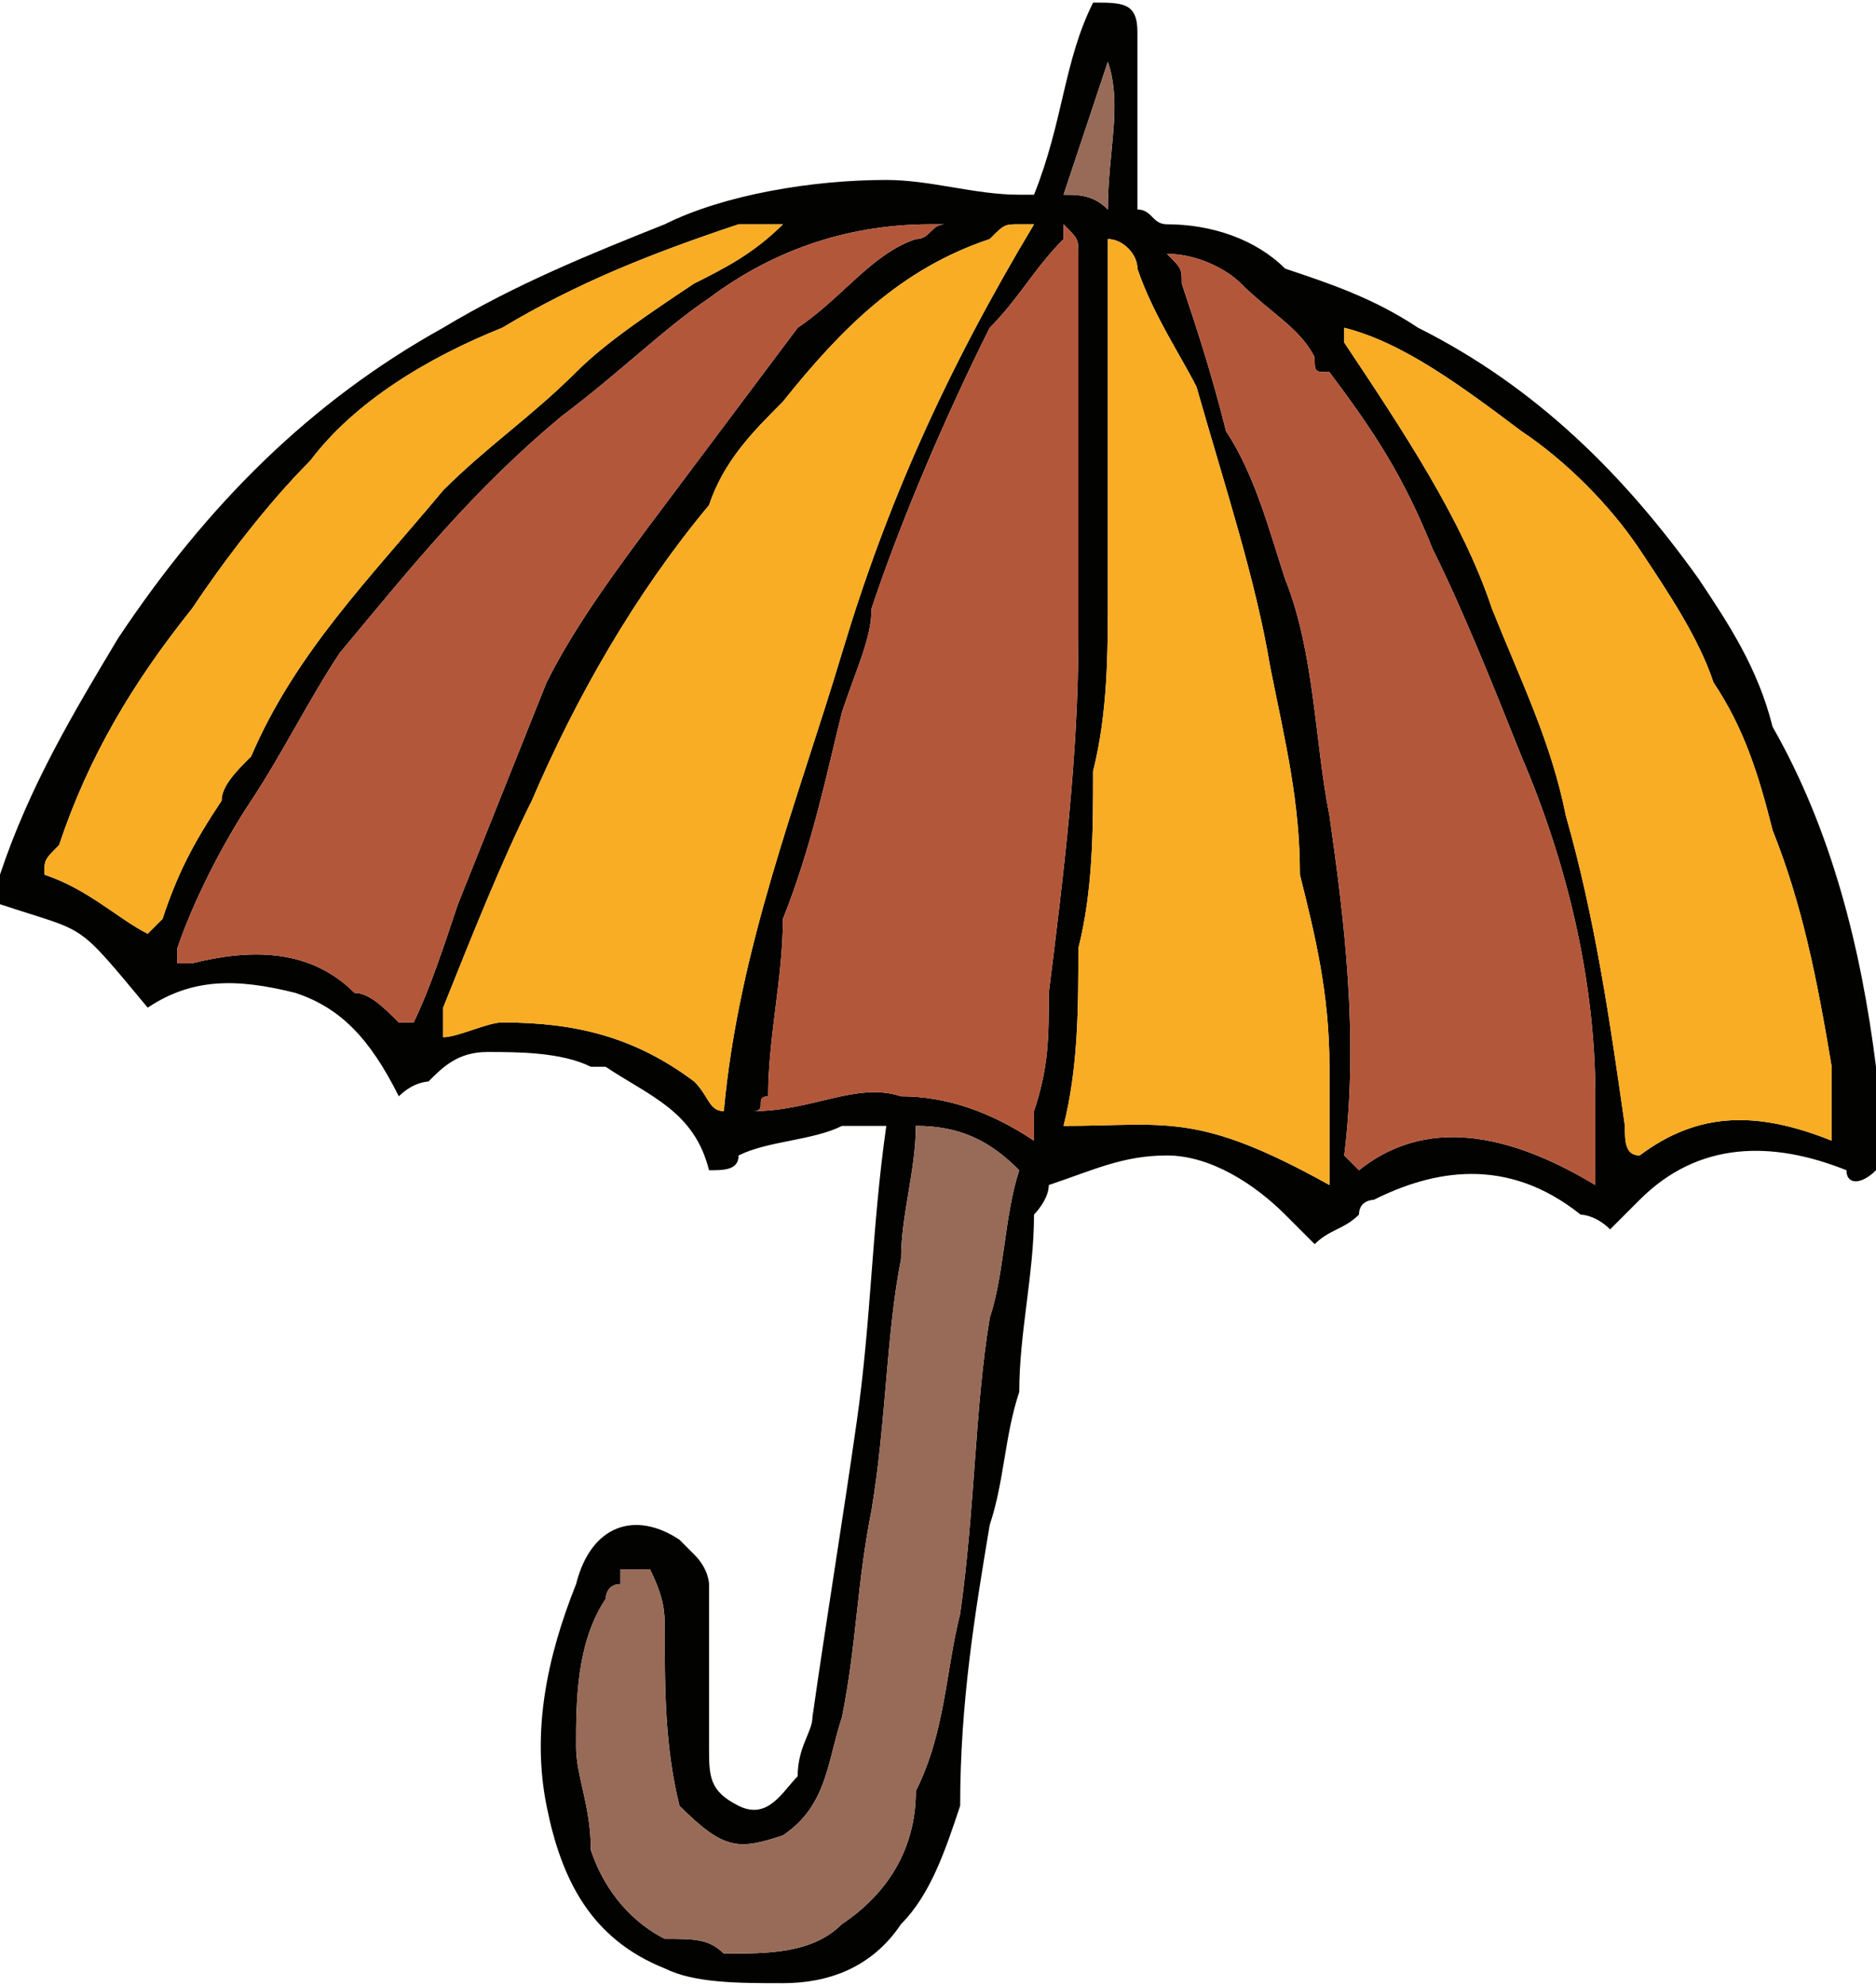 <?xml version="1.0" encoding="UTF-8"?>
<!DOCTYPE svg PUBLIC "-//W3C//DTD SVG 1.1//EN" "http://www.w3.org/Graphics/SVG/1.1/DTD/svg11.dtd">
<!-- Creator: CorelDRAW X7 -->
<svg xmlns="http://www.w3.org/2000/svg" xml:space="preserve" width="0.432in" height="0.457in" version="1.1" style="shape-rendering:geometricPrecision; text-rendering:geometricPrecision; image-rendering:optimizeQuality; fill-rule:evenodd; clip-rule:evenodd"
viewBox="0 0 127 134"
 xmlns:xlink="http://www.w3.org/1999/xlink">
 <defs>
  <style type="text/css">
   <![CDATA[
    .fil0 {fill:#020200;fill-rule:nonzero}
    .fil3 {fill:#976B58;fill-rule:nonzero}
    .fil2 {fill:#B3573B;fill-rule:nonzero}
    .fil1 {fill:#F9AD24;fill-rule:nonzero}
   ]]>
  </style>
 </defs>
 <g id="__x0023_Layer_x0020_1">

  <g id="_145763687456">
   <path class="fil0" d="M70 13c2,-5 2,-9 4,-13 2,0 3,0 3,2 0,4 0,8 0,12 1,0 1,1 2,1 3,0 6,1 8,3 3,1 6,2 9,4 8,4 14,10 19,17 2,3 4,6 5,10 4,7 6,15 7,23 0,2 0,5 0,7 -1,1 -2,1 -2,0 -5,-2 -10,-2 -14,2 -1,1 -1,1 -2,2 -1,-1 -2,-1 -2,-1 -5,-4 -10,-3 -14,-1 0,0 -1,0 -1,1 -1,1 -2,1 -3,2 0,0 -1,-1 -2,-2 -2,-2 -5,-4 -8,-4 -3,0 -5,1 -8,2 0,1 -1,2 -1,2 0,4 -1,8 -1,12 -1,3 -1,6 -2,9 -1,6 -2,12 -2,19 -1,3 -2,6 -4,8 -2,3 -5,4 -8,4 -3,0 -6,0 -8,-1 -5,-2 -7,-6 -8,-11 -1,-5 0,-10 2,-15 1,-4 4,-5 7,-3 0,0 1,1 1,1 1,1 1,2 1,2 0,4 0,7 0,11 0,2 0,3 2,4 2,1 3,-1 4,-2 0,-2 1,-3 1,-4 1,-7 2,-13 3,-20 1,-7 1,-13 2,-20 -1,0 -2,0 -3,0 -2,1 -5,1 -7,2 0,1 -1,1 -2,1 -1,-4 -4,-5 -7,-7 0,0 -1,0 -1,0 -2,-1 -5,-1 -7,-1 -2,0 -3,1 -4,2 0,0 -1,0 -2,1 -2,-4 -4,-6 -7,-7 -4,-1 -7,-1 -10,1 -5,-6 -4,-5 -10,-7 0,-1 0,-2 0,-2 2,-6 5,-11 8,-16 6,-9 13,-16 22,-21 5,-3 10,-5 15,-7 4,-2 10,-3 15,-3 3,0 6,1 9,1 0,0 1,0 1,0zm0 2l0 0c-1,0 -1,0 -1,0 -1,0 -1,0 -2,1 -6,2 -10,6 -14,11 -2,2 -4,4 -5,7 -5,6 -9,13 -12,20 -2,4 -4,9 -6,14 0,0 0,1 0,2 1,0 3,-1 4,-1 5,0 9,1 13,4 1,1 1,2 2,2 1,-11 5,-21 8,-31 3,-10 7,-19 13,-29zm0 62l0 0c0,-1 0,-2 0,-2 1,-3 1,-5 1,-8 1,-8 2,-16 2,-24 0,-7 0,-13 0,-19 0,-3 0,-5 0,-7 0,-1 0,-1 -1,-2 0,1 0,1 0,1 -2,2 -3,4 -5,6 -3,6 -6,13 -8,19 0,2 -1,4 -2,7 -1,4 -2,9 -4,14 0,4 -1,8 -1,12 -1,0 0,1 -1,1 4,0 7,-2 10,-1 3,0 6,1 9,3zm9 -60l0 0c1,1 1,1 1,2 1,3 2,6 3,10 2,3 3,7 4,10 2,5 2,11 3,16 1,7 2,15 1,23 0,0 1,1 1,1 5,-4 11,-2 16,1 0,-2 0,-4 0,-6 0,-8 -2,-16 -5,-23 -2,-5 -4,-10 -6,-14 -2,-5 -4,-8 -7,-12 -1,0 -1,0 -1,-1 -1,-2 -3,-3 -5,-5 -1,-1 -3,-2 -5,-2zm-15 -2l0 0c-1,0 -1,0 -1,0 -6,0 -11,2 -15,5 -3,2 -6,5 -10,8 -6,5 -10,10 -15,16 -2,3 -4,7 -6,10 -2,3 -4,7 -5,10 0,0 0,0 0,1 0,0 1,0 1,0 4,-1 8,-1 11,2 1,0 2,1 3,2 0,0 0,0 1,0 1,-2 2,-5 3,-8 2,-5 4,-10 6,-15 2,-4 5,-8 8,-12 3,-4 6,-8 9,-12 3,-2 5,-5 8,-6 1,0 1,-1 2,-1zm26 65l0 0c0,-3 0,-6 0,-8 0,-5 -1,-9 -2,-13 0,-5 -1,-9 -2,-14 -1,-6 -3,-12 -5,-19 -1,-2 -3,-5 -4,-8 0,-1 -1,-2 -2,-2 0,4 0,8 0,12 0,4 0,8 0,12 0,4 0,8 -1,12 0,4 0,8 -1,12 0,4 0,8 -1,12 7,0 9,-1 18,4zm34 -3l0 0c0,-2 0,-4 0,-5 -1,-6 -2,-11 -4,-16 -1,-4 -2,-7 -4,-10 -1,-3 -3,-6 -5,-9 -2,-3 -5,-6 -8,-8 -4,-3 -8,-6 -12,-7 0,0 0,0 0,0 0,1 0,1 0,1 4,6 8,12 10,18 2,5 4,9 5,14 2,7 3,14 4,21 0,1 0,2 1,2 4,-3 8,-3 13,-1zm-82 29l0 0c0,1 0,1 0,1 -1,0 -1,1 -1,1 -2,3 -2,7 -2,10 0,2 1,4 1,7 1,3 3,5 5,6 2,0 3,0 4,1 3,0 6,0 8,-2 3,-2 5,-5 5,-9 2,-4 2,-8 3,-12 1,-7 1,-14 2,-20 1,-3 1,-7 2,-10 -2,-2 -4,-3 -7,-3 0,3 -1,6 -1,9 -1,5 -1,11 -2,17 -1,5 -1,9 -2,14 -1,3 -1,6 -4,8 -3,1 -4,1 -7,-2 -1,-4 -1,-8 -1,-12 0,-1 0,-2 -1,-4 -1,0 -1,0 -2,0zm11 -91l0 0c-1,0 -1,0 -1,0 -1,0 -2,0 -2,0 -6,2 -11,4 -16,7 -5,2 -10,5 -13,9 -3,3 -6,7 -8,10 -4,5 -7,10 -9,16 -1,1 -1,1 -1,2 3,1 5,3 7,4 0,0 0,0 1,-1 1,-3 2,-5 4,-8 0,-1 1,-2 2,-3 3,-7 8,-12 13,-18 3,-3 6,-5 9,-8 2,-2 5,-4 8,-6 2,-1 4,-2 6,-4zm22 -11l0 0c-1,3 -2,6 -3,9 1,0 2,0 3,1 0,-4 1,-7 0,-10z"/>
   <path class="fil1" d="M70 15c-6,10 -10,19 -13,29 -3,10 -7,20 -8,31 -1,0 -1,-1 -2,-2 -4,-3 -8,-4 -13,-4 -1,0 -3,1 -4,1 0,-1 0,-2 0,-2 2,-5 4,-10 6,-14 3,-7 7,-14 12,-20 1,-3 3,-5 5,-7 4,-5 8,-9 14,-11 1,-1 1,-1 2,-1 0,0 0,0 1,0z"/>
   <path class="fil2" d="M70 77c-3,-2 -6,-3 -9,-3 -3,-1 -6,1 -10,1 1,0 0,-1 1,-1 0,-4 1,-8 1,-12 2,-5 3,-10 4,-14 1,-3 2,-5 2,-7 2,-6 5,-13 8,-19 2,-2 3,-4 5,-6 0,0 0,0 0,-1 1,1 1,1 1,2 0,2 0,4 0,7 0,6 0,12 0,19 0,8 -1,16 -2,24 0,3 0,5 -1,8 0,0 0,1 0,2z"/>
   <path class="fil2" d="M79 17c2,0 4,1 5,2 2,2 4,3 5,5 0,1 0,1 1,1 3,4 5,7 7,12 2,4 4,9 6,14 3,7 5,15 5,23 0,2 0,4 0,6 -5,-3 -11,-5 -16,-1 0,0 -1,-1 -1,-1 1,-8 0,-16 -1,-23 -1,-5 -1,-11 -3,-16 -1,-3 -2,-7 -4,-10 -1,-4 -2,-7 -3,-10 0,-1 0,-1 -1,-2z"/>
   <path class="fil2" d="M64 15c-1,0 -1,1 -2,1 -3,1 -5,4 -8,6 -3,4 -6,8 -9,12 -3,4 -6,8 -8,12 -2,5 -4,10 -6,15 -1,3 -2,6 -3,8 -1,0 -1,0 -1,0 -1,-1 -2,-2 -3,-2 -3,-3 -7,-3 -11,-2 0,0 -1,0 -1,0 0,-1 0,-1 0,-1 1,-3 3,-7 5,-10 2,-3 4,-7 6,-10 5,-6 9,-11 15,-16 4,-3 7,-6 10,-8 4,-3 9,-5 15,-5 0,0 0,0 1,0z"/>
   <path class="fil1" d="M90 80c-9,-5 -11,-4 -18,-4 1,-4 1,-8 1,-12 1,-4 1,-8 1,-12 1,-4 1,-8 1,-12 0,-4 0,-8 0,-12 0,-4 0,-8 0,-12 1,0 2,1 2,2 1,3 3,6 4,8 2,7 4,13 5,19 1,5 2,9 2,14 1,4 2,8 2,13 0,2 0,5 0,8z"/>
   <path class="fil1" d="M124 77c-5,-2 -9,-2 -13,1 -1,0 -1,-1 -1,-2 -1,-7 -2,-14 -4,-21 -1,-5 -3,-9 -5,-14 -2,-6 -6,-12 -10,-18 0,0 0,0 0,-1 0,0 0,0 0,0 4,1 8,4 12,7 3,2 6,5 8,8 2,3 4,6 5,9 2,3 3,6 4,10 2,5 3,10 4,16 0,1 0,3 0,5z"/>
   <path class="fil3" d="M42 106c1,0 1,0 2,0 1,2 1,3 1,4 0,4 0,8 1,12 3,3 4,3 7,2 3,-2 3,-5 4,-8 1,-5 1,-9 2,-14 1,-6 1,-12 2,-17 0,-3 1,-6 1,-9 3,0 5,1 7,3 -1,3 -1,7 -2,10 -1,6 -1,13 -2,20 -1,4 -1,8 -3,12 0,4 -2,7 -5,9 -2,2 -5,2 -8,2 -1,-1 -2,-1 -4,-1 -2,-1 -4,-3 -5,-6 0,-3 -1,-5 -1,-7 0,-3 0,-7 2,-10 0,0 0,-1 1,-1 0,0 0,0 0,-1z"/>
   <path class="fil1" d="M53 15c-2,2 -4,3 -6,4 -3,2 -6,4 -8,6 -3,3 -6,5 -9,8 -5,6 -10,11 -13,18 -1,1 -2,2 -2,3 -2,3 -3,5 -4,8 -1,1 -1,1 -1,1 -2,-1 -4,-3 -7,-4 0,-1 0,-1 1,-2 2,-6 5,-11 9,-16 2,-3 5,-7 8,-10 3,-4 8,-7 13,-9 5,-3 10,-5 16,-7 0,0 1,0 2,0 0,0 0,0 1,0z"/>
   <path class="fil3" d="M75 4c1,3 0,6 0,10 -1,-1 -2,-1 -3,-1 1,-3 2,-6 3,-9z"/>
  </g>
 </g>
</svg>
